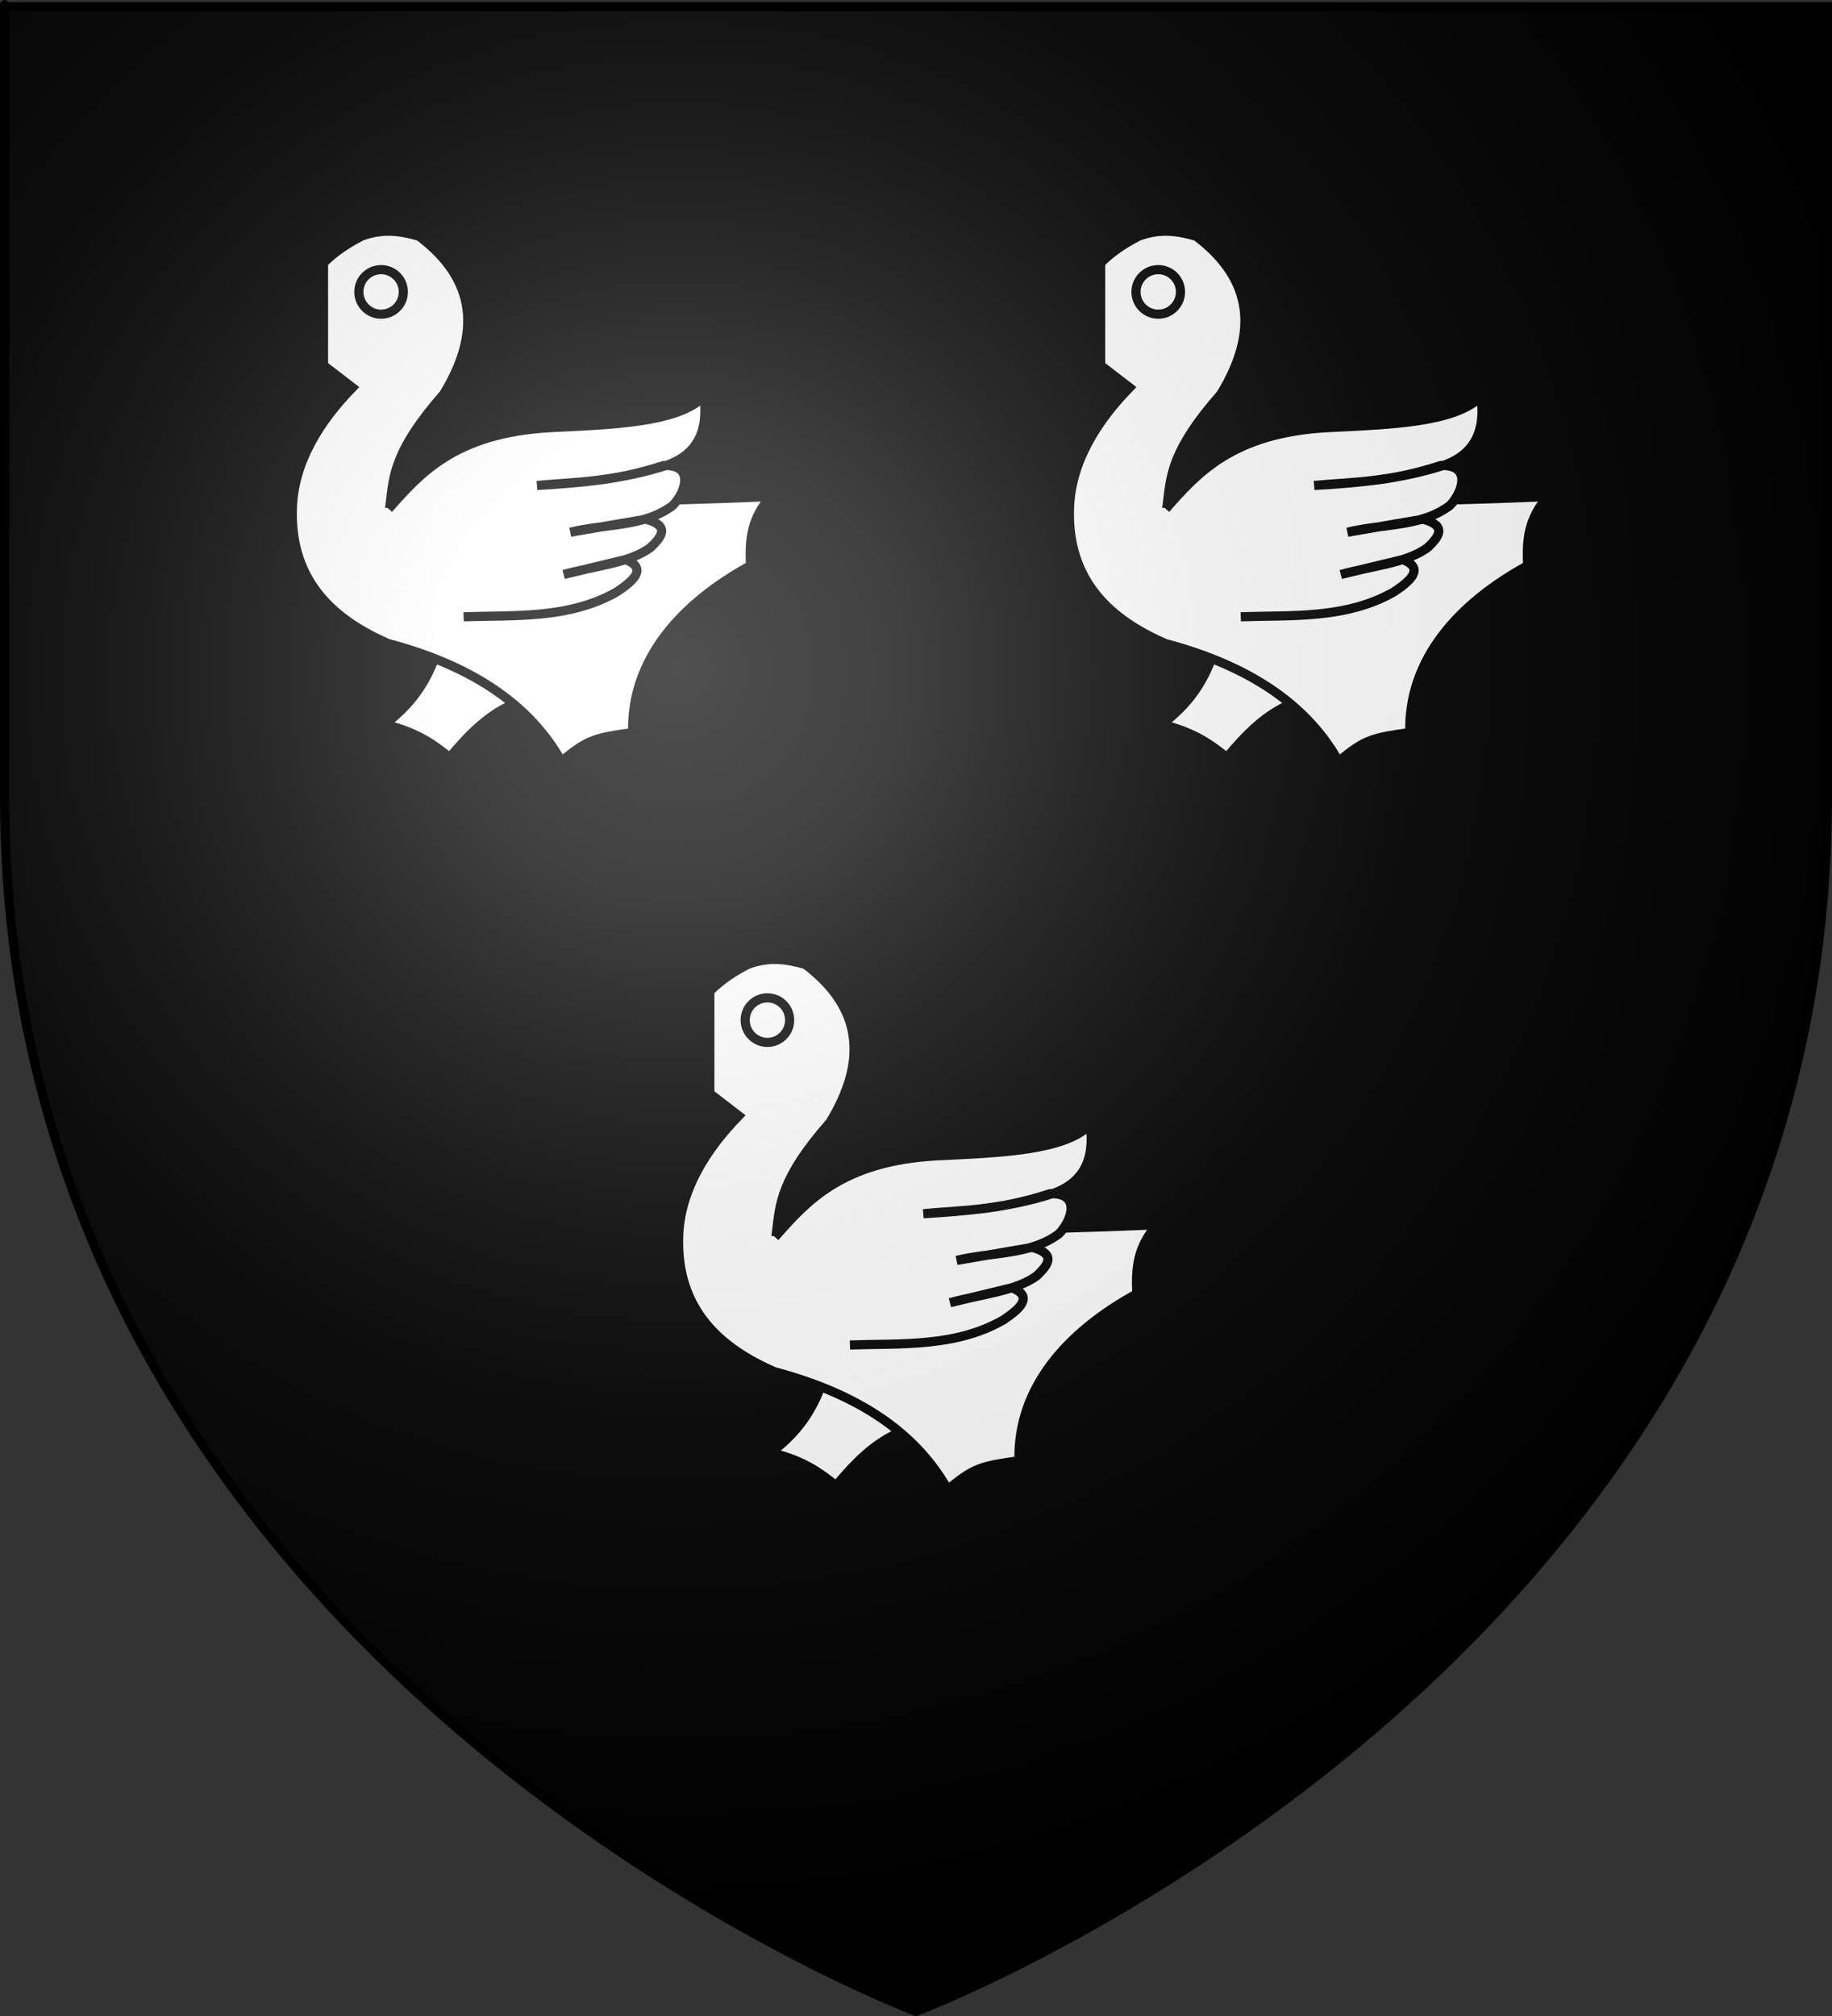 <?xml version="1.0" encoding="UTF-8" standalone="no"?>
<svg
   xmlns:dc="http://purl.org/dc/elements/1.1/"
   xmlns:cc="http://creativecommons.org/ns#"
   xmlns:rdf="http://www.w3.org/1999/02/22-rdf-syntax-ns#"
   xmlns:svg="http://www.w3.org/2000/svg"
   xmlns="http://www.w3.org/2000/svg"
   xmlns:xlink="http://www.w3.org/1999/xlink"
   xmlns:sodipodi="http://sodipodi.sourceforge.net/DTD/sodipodi-0.dtd"
   xmlns:inkscape="http://www.inkscape.org/namespaces/inkscape"
   height="660"
   width="600"
   version="1.0"
   id="svg2"
   sodipodi:version="0.32"
   inkscape:version="0.46"
   sodipodi:docname="blason_ville_fr_Saint-Hilaire-les-Courbes_(Corrèze).svg"
   sodipodi:docbase="D:\Mes documents\Renaud-Notre Lapin"
   inkscape:export-filename="/Users/olivier/Desktop/Blason Rouge/Blason_Vide_3D.png"
   inkscape:export-xdpi="144"
   inkscape:export-ydpi="144"
   inkscape:output_extension="org.inkscape.output.svg.inkscape">
  <rect width="100%" height="100%" fill="#333333" stroke="none"/>
  <sodipodi:namedview
     inkscape:window-height="740"
     inkscape:window-width="1280"
     inkscape:pageshadow="2"
     inkscape:pageopacity="0.0"
     guidetolerance="10.0"
     gridtolerance="10.0"
     objecttolerance="10.0"
     borderopacity="1.0"
     bordercolor="#666666"
     pagecolor="#ffffff"
     id="base"
     showgrid="false"
     height="660px"
     inkscape:zoom="0.81060571"
     inkscape:cx="227.83174"
     inkscape:cy="329.99986"
     inkscape:window-x="-4"
     inkscape:window-y="-4"
     inkscape:current-layer="layer4" />
  <desc
     id="desc4">Flag of Canton of Valais (Wallis)</desc>
  <defs
     id="defs6">
    <inkscape:perspective
       sodipodi:type="inkscape:persp3d"
       inkscape:vp_x="0 : 330 : 1"
       inkscape:vp_y="0 : 1000 : 0"
       inkscape:vp_z="600 : 330 : 1"
       inkscape:persp3d-origin="300 : 220 : 1"
       id="perspective2491" />
    <linearGradient
       id="linearGradient2893">
      <stop
         style="stop-color:white;stop-opacity:0.314;"
         offset="0"
         id="stop2895" />
      <stop
         id="stop2897"
         offset="0.19"
         style="stop-color:white;stop-opacity:0.251;" />
      <stop
         style="stop-color:#6b6b6b;stop-opacity:0.125;"
         offset="0.6"
         id="stop2901" />
      <stop
         style="stop-color:black;stop-opacity:0.125;"
         offset="1"
         id="stop2899" />
    </linearGradient>
    <linearGradient
       id="linearGradient2885">
      <stop
         id="stop2887"
         offset="0"
         style="stop-color:white;stop-opacity:1;" />
      <stop
         style="stop-color:white;stop-opacity:1;"
         offset="0.229"
         id="stop2891" />
      <stop
         id="stop2889"
         offset="1"
         style="stop-color:black;stop-opacity:1;" />
    </linearGradient>
    <linearGradient
       id="linearGradient2955">
      <stop
         id="stop2867"
         offset="0"
         style="stop-color:#fd0000;stop-opacity:1;" />
      <stop
         style="stop-color:#e77275;stop-opacity:0.659;"
         offset="0.5"
         id="stop2873" />
      <stop
         style="stop-color:black;stop-opacity:0.323;"
         offset="1"
         id="stop2959" />
    </linearGradient>
    <radialGradient
       inkscape:collect="always"
       xlink:href="#linearGradient2955"
       id="radialGradient2961"
       cx="225.524"
       cy="218.901"
       fx="225.524"
       fy="218.901"
       r="300"
       gradientTransform="matrix(-4.167939e-4,2.183,-1.884,-3.599562e-4,615.597,-289.121)"
       gradientUnits="userSpaceOnUse" />
    <polygon
       id="star"
       transform="scale(53,53)"
       points="0,-1 0.588,0.809 -0.951,-0.309 0.951,-0.309 -0.588,0.809 0,-1 " />
    <clipPath
       id="clip">
      <path
         d="M 0,-200 L 0,600 L 300,600 L 300,-200 L 0,-200 z "
         id="path10" />
    </clipPath>
    <radialGradient
       inkscape:collect="always"
       xlink:href="#linearGradient2955"
       id="radialGradient1911"
       gradientUnits="userSpaceOnUse"
       gradientTransform="matrix(-4.167939e-4,2.183,-1.884,-3.599562e-4,615.597,-289.121)"
       cx="225.524"
       cy="218.901"
       fx="225.524"
       fy="218.901"
       r="300" />
    <radialGradient
       inkscape:collect="always"
       xlink:href="#linearGradient2955"
       id="radialGradient2865"
       gradientUnits="userSpaceOnUse"
       gradientTransform="matrix(0,1.749,-1.593,-1.049767e-7,551.788,-191.29)"
       cx="225.524"
       cy="218.901"
       fx="225.524"
       fy="218.901"
       r="300" />
    <radialGradient
       inkscape:collect="always"
       xlink:href="#linearGradient2955"
       id="radialGradient2871"
       gradientUnits="userSpaceOnUse"
       gradientTransform="matrix(0,1.386,-1.323,-5.741131e-8,-158.082,-109.541)"
       cx="225.524"
       cy="218.901"
       fx="225.524"
       fy="218.901"
       r="300" />
    <radialGradient
       inkscape:collect="always"
       xlink:href="#linearGradient2893"
       id="radialGradient3163"
       gradientUnits="userSpaceOnUse"
       gradientTransform="matrix(1.353,0,0,1.349,-77.629,-85.747)"
       cx="221.445"
       cy="226.331"
       fx="221.445"
       fy="226.331"
       r="300" />
    <inkscape:perspective
       id="perspective10478"
       inkscape:persp3d-origin="82.5 : 60 : 1"
       inkscape:vp_z="165 : 90 : 1"
       inkscape:vp_y="0 : 1000 : 0"
       inkscape:vp_x="0 : 90 : 1"
       sodipodi:type="inkscape:persp3d" />
  </defs>
  <g
     inkscape:groupmode="layer"
     id="layer3"
     inkscape:label="Fond écu"
     style="display:inline"
     sodipodi:insensitive="true">
    <path
       id="path2855"
       style="fill:#000000;fill-opacity:1;fill-rule:evenodd;stroke:none;stroke-width:1px;stroke-linecap:butt;stroke-linejoin:miter;stroke-opacity:1"
       d="M 300,658.5 C 300,658.5 598.5,546.18 598.5,260.728 C 598.5,-24.723 598.5,2.176 598.5,2.176 L 1.5,2.176 L 1.5,260.728 C 1.5,546.18 300,658.5 300,658.5 z"
       sodipodi:nodetypes="cccccc" />
  </g>
  <g
     inkscape:groupmode="layer"
     id="layer4"
     inkscape:label="Meubles">
    <g
       id="g10481"
       transform="translate(91.162,72.056)"
       style="fill:#ffffff">
      <g
         id="g5507"
         style="fill:#ffffff;display:inline"
         transform="matrix(1.053,0,0,1.053,202.733,-149.892)">
        <path
           id="path4610"
           style="fill:#ffffff;fill-opacity:1;fill-rule:evenodd;stroke:#000000;stroke-width:2.848;stroke-linecap:butt;stroke-linejoin:miter;stroke-miterlimit:4;stroke-dasharray:none;stroke-opacity:1"
           d="M -143.977,278.607 C -147.544,288.266 -153.145,294.367 -159.506,299.137 C -149.13,301.654 -144.122,305.513 -139.239,309.403 C -133.405,302.525 -127.306,295.98 -118.708,292.557 L -118.445,278.87 L -143.977,278.607 z" />
        <path
           id="path1946"
           style="fill:#ffffff;fill-opacity:1;fill-rule:evenodd;stroke:#000000;stroke-width:2.848;stroke-linecap:butt;stroke-linejoin:miter;stroke-miterlimit:4;stroke-dasharray:none;stroke-opacity:1"
           d="M -178.483,155.681 C -174.563,151.799 -170.643,149.436 -166.723,147.379 C -159.864,144.79 -154.209,145.812 -148.736,147.379 C -130.859,160.875 -129.497,177.468 -141.126,196.497 C -156.489,213.939 -156.683,221.901 -157.729,230.395 C -120.393,230.402 -82.238,230.136 -39.432,228.319 C -45.276,234.968 -46.123,241.346 -45.659,249.765 C -67.158,261.499 -82.897,278.88 -82.324,301.65 C -93.971,303.321 -96.292,303.774 -104.461,310.643 C -113.768,294.081 -130.68,281.322 -158.421,273.978 C -174.568,266.921 -189.01,255.202 -188.168,231.778 C -187.654,217.466 -179.676,204.894 -169.49,194.421 L -178.483,187.504 L -178.483,155.681 z" />
        <path
           id="path1948"
           style="fill:#ffffff;fill-opacity:1;fill-rule:nonzero;stroke:#000000;stroke-width:2.848;stroke-linecap:butt;stroke-linejoin:miter;marker:none;marker-start:none;marker-mid:none;marker-end:none;stroke-miterlimit:4;stroke-dasharray:none;stroke-dashoffset:0;stroke-opacity:1;visibility:visible;display:inline;overflow:visible"
           transform="translate(2,0)"
           d="M -155.654,164.674 C -155.651,168.497 -158.749,171.598 -162.572,171.598 C -166.395,171.598 -169.493,168.497 -169.49,164.674 C -169.493,160.851 -166.395,157.751 -162.572,157.751 C -158.749,157.751 -155.651,160.851 -155.654,164.674 z" />
        <path
           id="path3722"
           style="fill:#ffffff;fill-opacity:1;fill-rule:evenodd;stroke:#000000;stroke-width:2.848;stroke-linecap:butt;stroke-linejoin:miter;stroke-miterlimit:4;stroke-dasharray:none;stroke-opacity:1"
           d="M -158.235,232.123 C -148.562,221.179 -137.594,208.506 -107.92,206.874 C -88.319,205.924 -68.194,205.299 -60.186,197.189 C -58.689,207.893 -62.217,215.298 -71.947,218.634 C -85.103,222.894 -98.569,224.058 -112.071,224.86 C -99.888,223.678 -89.399,224.068 -72.639,218.634 C -62.89,218.357 -65.951,227.098 -69.871,231.087 C -78.931,237.878 -91.05,236.716 -101.694,239.388 L -78.173,235.335 C -70.513,237.451 -73.388,240.905 -76.823,244.197 C -83.477,249.04 -94.528,249.953 -103.769,252.532 L -84.531,247.889 C -77.636,250.594 -82.109,254.512 -87.2,257.901 C -102.035,266.424 -119.191,265.149 -134.9,265.676" />
      </g>
    </g>
    <g
       id="g10488"
       transform="translate(345.685,72.056)"
       style="fill:#ffffff">
      <g
         id="g10490"
         style="fill:#ffffff;display:inline"
         transform="matrix(1.053,0,0,1.053,202.733,-149.892)">
        <path
           id="path10492"
           style="fill:#ffffff;fill-opacity:1;fill-rule:evenodd;stroke:#000000;stroke-width:2.848;stroke-linecap:butt;stroke-linejoin:miter;stroke-miterlimit:4;stroke-dasharray:none;stroke-opacity:1"
           d="M -143.977,278.607 C -147.544,288.266 -153.145,294.367 -159.506,299.137 C -149.13,301.654 -144.122,305.513 -139.239,309.403 C -133.405,302.525 -127.306,295.98 -118.708,292.557 L -118.445,278.87 L -143.977,278.607 z" />
        <path
           id="path10494"
           style="fill:#ffffff;fill-opacity:1;fill-rule:evenodd;stroke:#000000;stroke-width:2.848;stroke-linecap:butt;stroke-linejoin:miter;stroke-miterlimit:4;stroke-dasharray:none;stroke-opacity:1"
           d="M -178.483,155.681 C -174.563,151.799 -170.643,149.436 -166.723,147.379 C -159.864,144.79 -154.209,145.812 -148.736,147.379 C -130.859,160.875 -129.497,177.468 -141.126,196.497 C -156.489,213.939 -156.683,221.901 -157.729,230.395 C -120.393,230.402 -82.238,230.136 -39.432,228.319 C -45.276,234.968 -46.123,241.346 -45.659,249.765 C -67.158,261.499 -82.897,278.88 -82.324,301.65 C -93.971,303.321 -96.292,303.774 -104.461,310.643 C -113.768,294.081 -130.68,281.322 -158.421,273.978 C -174.568,266.921 -189.01,255.202 -188.168,231.778 C -187.654,217.466 -179.676,204.894 -169.49,194.421 L -178.483,187.504 L -178.483,155.681 z" />
        <path
           id="path10496"
           style="fill:#ffffff;fill-opacity:1;fill-rule:nonzero;stroke:#000000;stroke-width:2.848;stroke-linecap:butt;stroke-linejoin:miter;marker:none;marker-start:none;marker-mid:none;marker-end:none;stroke-miterlimit:4;stroke-dasharray:none;stroke-dashoffset:0;stroke-opacity:1;visibility:visible;display:inline;overflow:visible"
           transform="translate(2,0)"
           d="M -155.654,164.674 C -155.651,168.497 -158.749,171.598 -162.572,171.598 C -166.395,171.598 -169.493,168.497 -169.49,164.674 C -169.493,160.851 -166.395,157.751 -162.572,157.751 C -158.749,157.751 -155.651,160.851 -155.654,164.674 z" />
        <path
           id="path10498"
           style="fill:#ffffff;fill-opacity:1;fill-rule:evenodd;stroke:#000000;stroke-width:2.848;stroke-linecap:butt;stroke-linejoin:miter;stroke-miterlimit:4;stroke-dasharray:none;stroke-opacity:1"
           d="M -158.235,232.123 C -148.562,221.179 -137.594,208.506 -107.92,206.874 C -88.319,205.924 -68.194,205.299 -60.186,197.189 C -58.689,207.893 -62.217,215.298 -71.947,218.634 C -85.103,222.894 -98.569,224.058 -112.071,224.86 C -99.888,223.678 -89.399,224.068 -72.639,218.634 C -62.89,218.357 -65.951,227.098 -69.871,231.087 C -78.931,237.878 -91.05,236.716 -101.694,239.388 L -78.173,235.335 C -70.513,237.451 -73.388,240.905 -76.823,244.197 C -83.477,249.04 -94.528,249.953 -103.769,252.532 L -84.531,247.889 C -77.636,250.594 -82.109,254.512 -87.2,257.901 C -102.035,266.424 -119.191,265.149 -134.9,265.676" />
      </g>
    </g>
    <g
       id="g10500"
       transform="translate(217.685,310.458)"
       style="fill:#ffffff">
      <g
         id="g10502"
         style="fill:#ffffff;display:inline"
         transform="matrix(1.053,0,0,1.053,202.733,-149.892)">
        <path
           id="path10504"
           style="fill:#ffffff;fill-opacity:1;fill-rule:evenodd;stroke:#000000;stroke-width:2.848;stroke-linecap:butt;stroke-linejoin:miter;stroke-miterlimit:4;stroke-dasharray:none;stroke-opacity:1"
           d="M -143.977,278.607 C -147.544,288.266 -153.145,294.367 -159.506,299.137 C -149.13,301.654 -144.122,305.513 -139.239,309.403 C -133.405,302.525 -127.306,295.98 -118.708,292.557 L -118.445,278.87 L -143.977,278.607 z" />
        <path
           id="path10506"
           style="fill:#ffffff;fill-opacity:1;fill-rule:evenodd;stroke:#000000;stroke-width:2.848;stroke-linecap:butt;stroke-linejoin:miter;stroke-miterlimit:4;stroke-dasharray:none;stroke-opacity:1"
           d="M -178.483,155.681 C -174.563,151.799 -170.643,149.436 -166.723,147.379 C -159.864,144.79 -154.209,145.812 -148.736,147.379 C -130.859,160.875 -129.497,177.468 -141.126,196.497 C -156.489,213.939 -156.683,221.901 -157.729,230.395 C -120.393,230.402 -82.238,230.136 -39.432,228.319 C -45.276,234.968 -46.123,241.346 -45.659,249.765 C -67.158,261.499 -82.897,278.88 -82.324,301.65 C -93.971,303.321 -96.292,303.774 -104.461,310.643 C -113.768,294.081 -130.68,281.322 -158.421,273.978 C -174.568,266.921 -189.01,255.202 -188.168,231.778 C -187.654,217.466 -179.676,204.894 -169.49,194.421 L -178.483,187.504 L -178.483,155.681 z" />
        <path
           id="path10508"
           style="fill:#ffffff;fill-opacity:1;fill-rule:nonzero;stroke:#000000;stroke-width:2.848;stroke-linecap:butt;stroke-linejoin:miter;marker:none;marker-start:none;marker-mid:none;marker-end:none;stroke-miterlimit:4;stroke-dasharray:none;stroke-dashoffset:0;stroke-opacity:1;visibility:visible;display:inline;overflow:visible"
           transform="translate(2,0)"
           d="M -155.654,164.674 C -155.651,168.497 -158.749,171.598 -162.572,171.598 C -166.395,171.598 -169.493,168.497 -169.49,164.674 C -169.493,160.851 -166.395,157.751 -162.572,157.751 C -158.749,157.751 -155.651,160.851 -155.654,164.674 z" />
        <path
           id="path10510"
           style="fill:#ffffff;fill-opacity:1;fill-rule:evenodd;stroke:#000000;stroke-width:2.848;stroke-linecap:butt;stroke-linejoin:miter;stroke-miterlimit:4;stroke-dasharray:none;stroke-opacity:1"
           d="M -158.235,232.123 C -148.562,221.179 -137.594,208.506 -107.92,206.874 C -88.319,205.924 -68.194,205.299 -60.186,197.189 C -58.689,207.893 -62.217,215.298 -71.947,218.634 C -85.103,222.894 -98.569,224.058 -112.071,224.86 C -99.888,223.678 -89.399,224.068 -72.639,218.634 C -62.89,218.357 -65.951,227.098 -69.871,231.087 C -78.931,237.878 -91.05,236.716 -101.694,239.388 L -78.173,235.335 C -70.513,237.451 -73.388,240.905 -76.823,244.197 C -83.477,249.04 -94.528,249.953 -103.769,252.532 L -84.531,247.889 C -77.636,250.594 -82.109,254.512 -87.2,257.901 C -102.035,266.424 -119.191,265.149 -134.9,265.676" />
      </g>
    </g>
  </g>
  <g
     inkscape:groupmode="layer"
     id="layer2"
     inkscape:label="Reflet final"
     sodipodi:insensitive="true">
    <path
       sodipodi:nodetypes="cccccc"
       d="M 300,658.5 C 300,658.5 598.5,546.18 598.5,260.728 C 598.5,-24.723 598.5,2.176 598.5,2.176 L 1.5,2.176 L 1.5,260.728 C 1.5,546.18 300,658.5 300,658.5 z "
       style="opacity:1;fill:url(#radialGradient3163);fill-opacity:1;fill-rule:evenodd;stroke:none;stroke-width:1px;stroke-linecap:butt;stroke-linejoin:miter;stroke-opacity:1"
       id="path2875"
       inkscape:export-xdpi="144"
       inkscape:export-ydpi="144" />
  </g>
  <g
     inkscape:groupmode="layer"
     id="layer1"
     inkscape:label="Contour final"
     sodipodi:insensitive="true">
    <path
       sodipodi:nodetypes="cccccc"
       d="M 300,658.5 C 300,658.5 1.5,546.18 1.5,260.728 C 1.5,-24.723 1.5,2.176 1.5,2.176 L 598.5,2.176 L 598.5,260.728 C 598.5,546.18 300,658.5 300,658.5 z "
       style="opacity:1;fill:none;fill-opacity:1;fill-rule:evenodd;stroke:#000000;stroke-width:3;stroke-linecap:butt;stroke-linejoin:miter;stroke-miterlimit:4;stroke-dasharray:none;stroke-opacity:1"
       id="path1411"
       inkscape:export-xdpi="144"
       inkscape:export-ydpi="144" />
  </g>
</svg>
